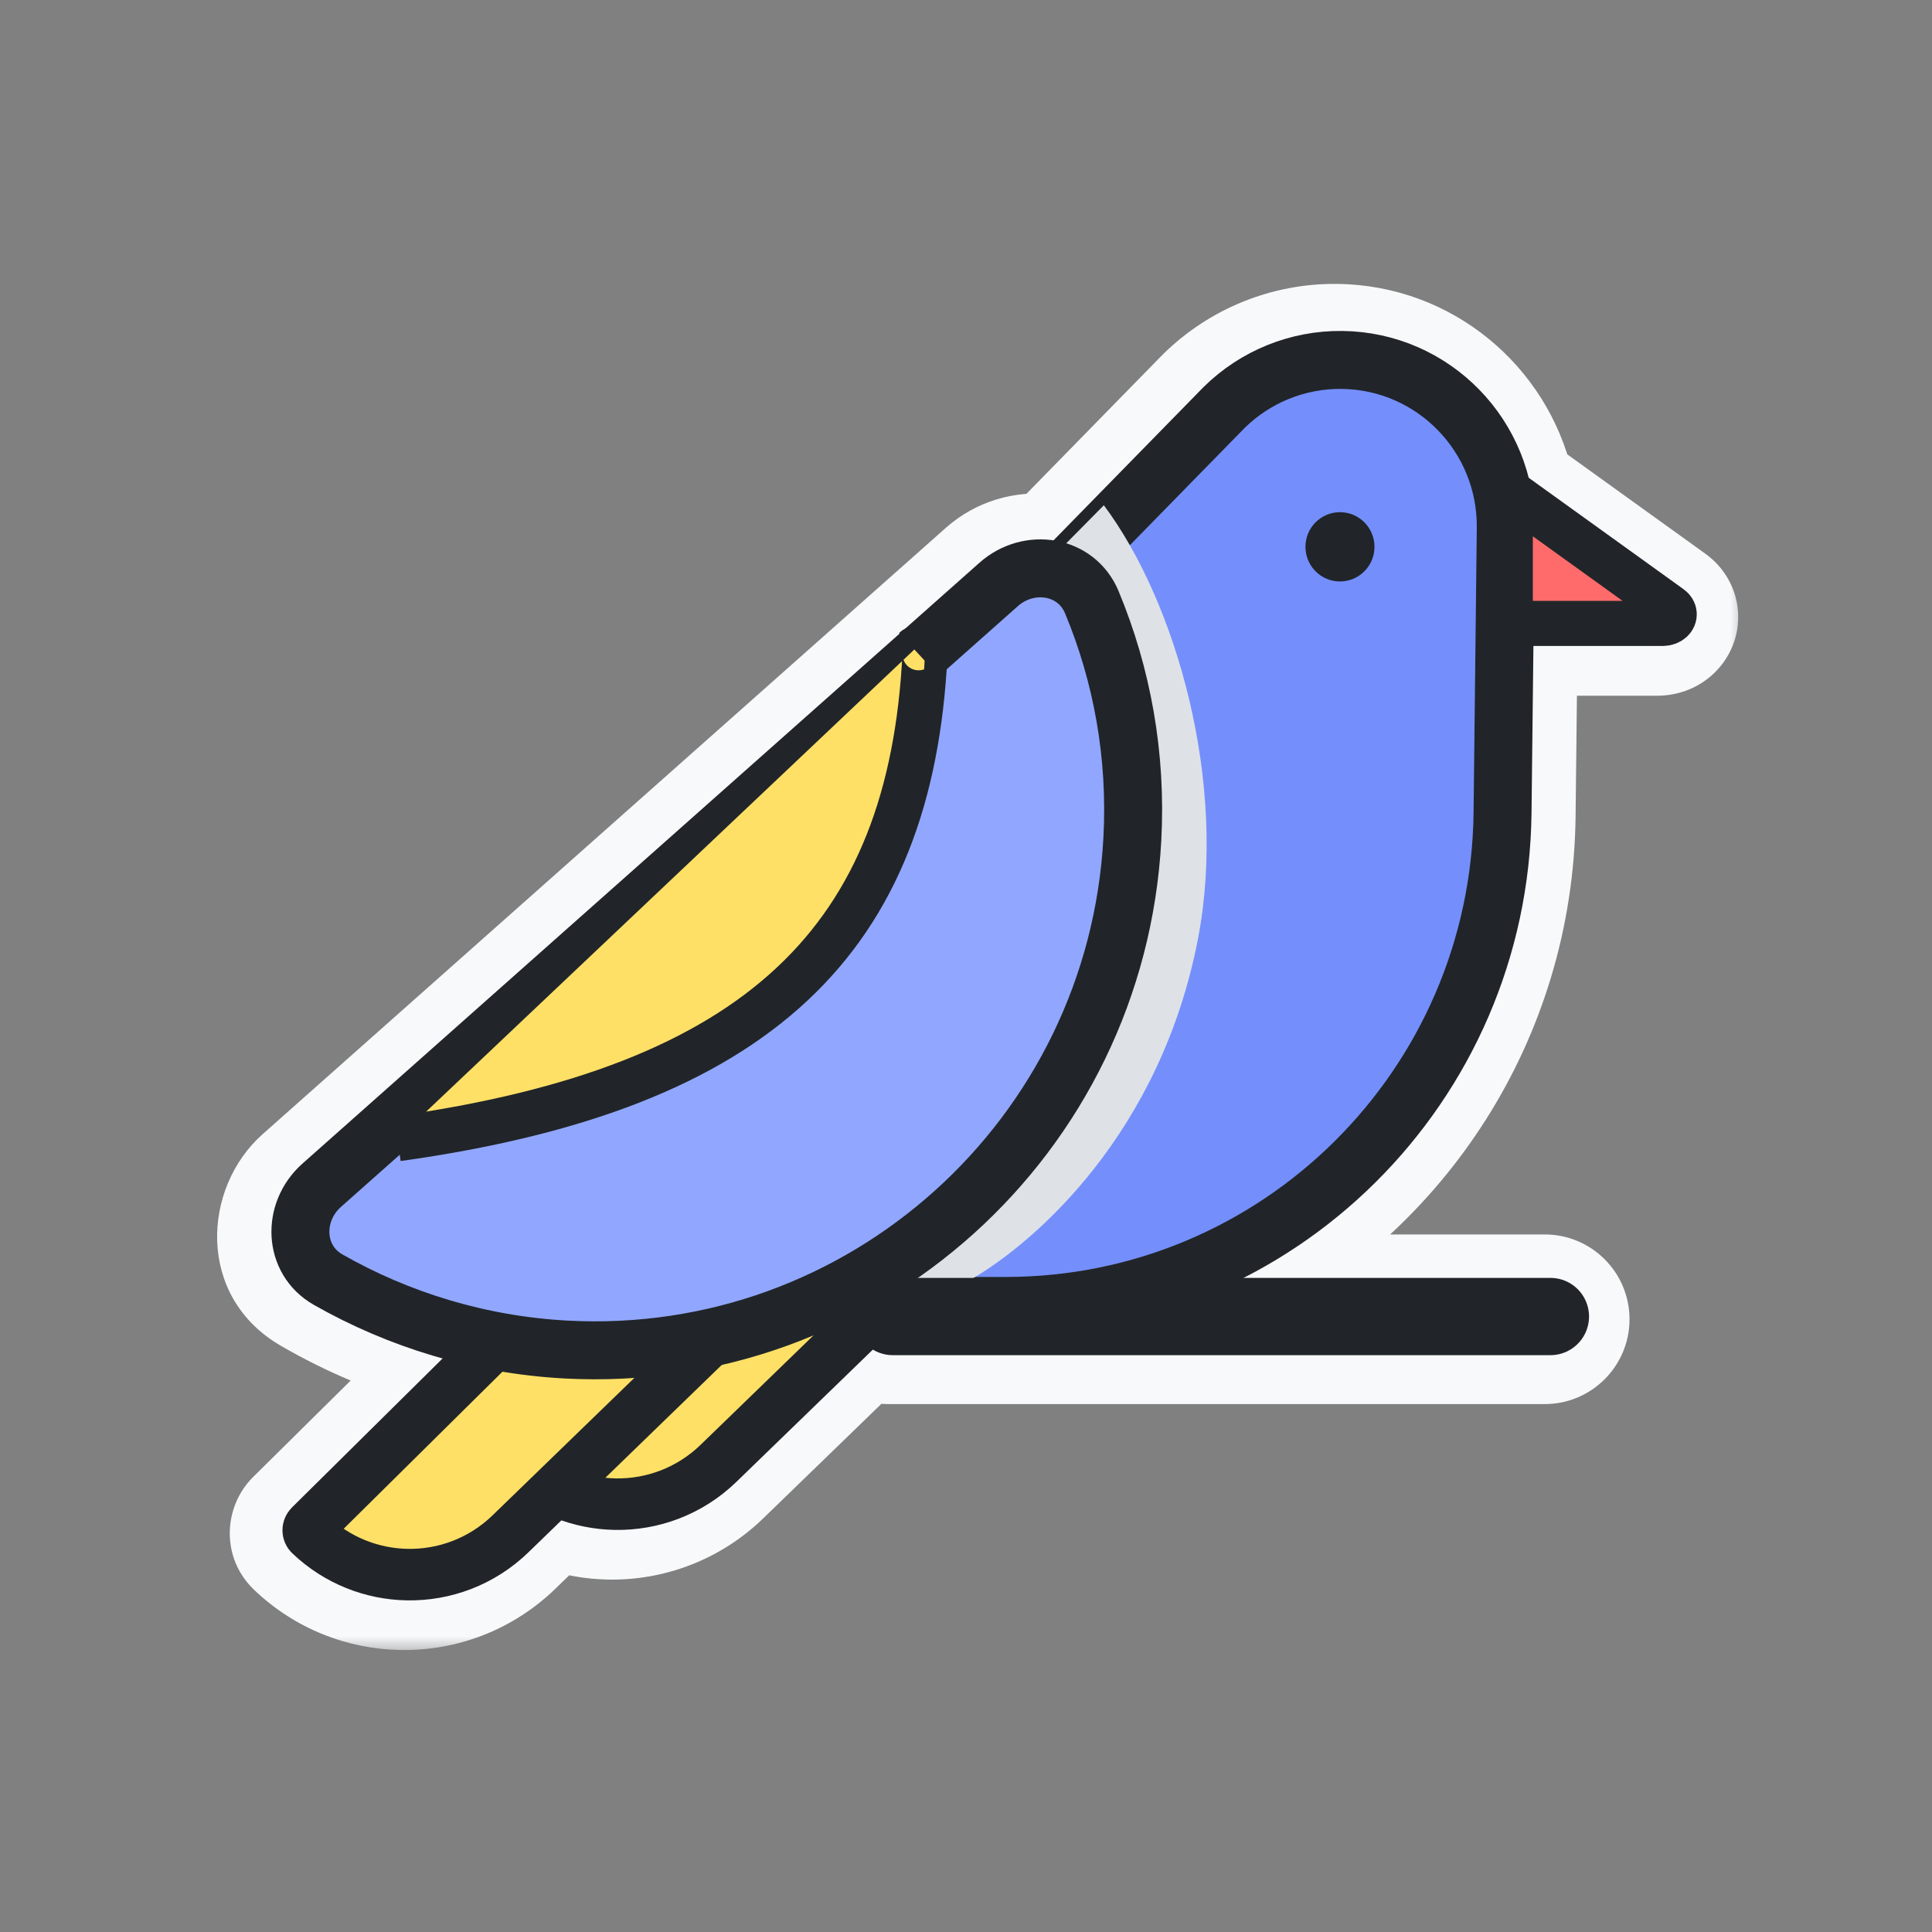 <svg width="60" height="60" viewBox="0 0 60 60" fill="none" xmlns="http://www.w3.org/2000/svg">
<rect x="0" y="0" width="60" height="60" fill="#808080" stroke="none"/>
<mask id="path-1-outside-1_50_7779" maskUnits="userSpaceOnUse" x="6.241" y="8.317" width="48" height="43" fill="black">
<rect fill="white" x="6.241" y="8.317" width="48" height="43"/>
<path fill-rule="evenodd" clip-rule="evenodd" d="M41.512 10.317C39.891 10.299 38.33 10.929 37.174 12.068L37.162 12.08L32.498 16.846C31.757 16.756 30.969 16.982 30.375 17.51L9.152 36.345C7.902 37.454 7.873 39.567 9.471 40.494C10.767 41.246 12.173 41.841 13.657 42.247L8.917 46.936C8.555 47.294 8.528 47.906 8.925 48.286C9.914 49.233 11.184 49.72 12.46 49.742C13.804 49.766 15.159 49.275 16.203 48.263L17.247 47.251C17.787 47.444 18.352 47.545 18.918 47.555C20.262 47.578 21.617 47.087 22.661 46.075L26.941 41.926C27.117 42.039 27.327 42.105 27.552 42.105H47.973C48.599 42.105 49.106 41.597 49.106 40.971C49.106 40.344 48.599 39.837 47.973 39.837H38.415C43.709 37.16 47.359 31.685 47.431 25.339L47.49 20.106H51.473C51.717 20.106 51.976 20.023 52.178 19.839C52.379 19.655 52.5 19.388 52.479 19.099C52.458 18.811 52.303 18.57 52.089 18.416L47.37 15.02C46.743 12.352 44.371 10.35 41.512 10.317ZM50.334 18.783H47.505L47.528 16.764L50.334 18.783ZM24.652 24.862L11.304 38.501C11.072 38.732 10.915 39.011 10.835 39.307C10.663 39.215 10.493 39.121 10.325 39.023C9.88 38.765 9.763 38.077 10.28 37.617L24.652 24.862ZM15.417 42.633L10.428 47.567C11.046 47.995 11.764 48.215 12.487 48.228C13.447 48.245 14.41 47.895 15.155 47.173L15.851 46.498C15.69 46.376 15.533 46.242 15.383 46.099C14.986 45.718 15.013 45.107 15.375 44.748L17.302 42.842C16.664 42.806 16.035 42.736 15.417 42.633ZM19.461 42.833L16.886 45.38C16.91 45.396 16.933 45.412 16.956 45.427L19.646 42.82C19.584 42.825 19.523 42.829 19.461 42.833ZM22.222 42.429L18.527 46.01C18.666 46.028 18.805 46.038 18.945 46.041C19.904 46.057 20.868 45.707 21.613 44.986L25.12 41.586H24.887C24.029 41.935 23.139 42.218 22.222 42.429Z"/>
</mask>
<path fill-rule="evenodd" clip-rule="evenodd" d="M41.512 10.317C39.891 10.299 38.33 10.929 37.174 12.068L37.162 12.08L32.498 16.846C31.757 16.756 30.969 16.982 30.375 17.51L9.152 36.345C7.902 37.454 7.873 39.567 9.471 40.494C10.767 41.246 12.173 41.841 13.657 42.247L8.917 46.936C8.555 47.294 8.528 47.906 8.925 48.286C9.914 49.233 11.184 49.72 12.46 49.742C13.804 49.766 15.159 49.275 16.203 48.263L17.247 47.251C17.787 47.444 18.352 47.545 18.918 47.555C20.262 47.578 21.617 47.087 22.661 46.075L26.941 41.926C27.117 42.039 27.327 42.105 27.552 42.105H47.973C48.599 42.105 49.106 41.597 49.106 40.971C49.106 40.344 48.599 39.837 47.973 39.837H38.415C43.709 37.16 47.359 31.685 47.431 25.339L47.49 20.106H51.473C51.717 20.106 51.976 20.023 52.178 19.839C52.379 19.655 52.5 19.388 52.479 19.099C52.458 18.811 52.303 18.57 52.089 18.416L47.37 15.02C46.743 12.352 44.371 10.35 41.512 10.317ZM50.334 18.783H47.505L47.528 16.764L50.334 18.783ZM24.652 24.862L11.304 38.501C11.072 38.732 10.915 39.011 10.835 39.307C10.663 39.215 10.493 39.121 10.325 39.023C9.88 38.765 9.763 38.077 10.28 37.617L24.652 24.862ZM15.417 42.633L10.428 47.567C11.046 47.995 11.764 48.215 12.487 48.228C13.447 48.245 14.41 47.895 15.155 47.173L15.851 46.498C15.69 46.376 15.533 46.242 15.383 46.099C14.986 45.718 15.013 45.107 15.375 44.748L17.302 42.842C16.664 42.806 16.035 42.736 15.417 42.633ZM19.461 42.833L16.886 45.38C16.91 45.396 16.933 45.412 16.956 45.427L19.646 42.82C19.584 42.825 19.523 42.829 19.461 42.833ZM22.222 42.429L18.527 46.01C18.666 46.028 18.805 46.038 18.945 46.041C19.904 46.057 20.868 45.707 21.613 44.986L25.12 41.586H24.887C24.029 41.935 23.139 42.218 22.222 42.429Z" fill="#F8F9FA"/>
<path d="M37.174 12.068L36.121 11L36.112 11.01L37.174 12.068ZM41.512 10.317L41.495 11.817L41.512 10.317ZM37.162 12.08L36.1 11.022L36.09 11.031L37.162 12.08ZM32.498 16.846L32.316 18.335C32.779 18.392 33.243 18.229 33.57 17.895L32.498 16.846ZM30.375 17.51L31.37 18.632L31.37 18.632L30.375 17.51ZM9.152 36.345L8.156 35.223L8.156 35.223L9.152 36.345ZM9.471 40.494L8.718 41.792L8.719 41.792L9.471 40.494ZM13.657 42.247L14.712 43.313C15.093 42.937 15.244 42.385 15.108 41.867C14.972 41.348 14.57 40.942 14.053 40.8L13.657 42.247ZM8.917 46.936L9.972 48.002L9.972 48.002L8.917 46.936ZM8.925 48.286L9.963 47.203L9.963 47.203L8.925 48.286ZM12.46 49.742L12.486 48.243L12.486 48.243L12.46 49.742ZM16.203 48.263L15.159 47.186L15.159 47.186L16.203 48.263ZM17.247 47.251L17.75 45.838C17.213 45.647 16.613 45.777 16.203 46.174L17.247 47.251ZM18.918 47.555L18.892 49.055L18.892 49.055L18.918 47.555ZM22.661 46.075L21.617 44.998L21.617 44.998L22.661 46.075ZM26.941 41.926L27.75 40.663C27.164 40.288 26.397 40.365 25.897 40.849L26.941 41.926ZM38.415 39.837L37.738 38.498C37.118 38.812 36.795 39.509 36.956 40.185C37.117 40.86 37.721 41.337 38.415 41.337V39.837ZM47.431 25.339L45.931 25.322L45.931 25.322L47.431 25.339ZM47.49 20.106V18.606C46.669 18.606 46 19.267 45.99 20.089L47.49 20.106ZM52.178 19.839L51.167 18.73L51.167 18.73L52.178 19.839ZM52.479 19.099L53.975 18.989L53.975 18.989L52.479 19.099ZM52.089 18.416L51.213 19.634L51.213 19.634L52.089 18.416ZM47.37 15.02L45.91 15.363C45.992 15.716 46.2 16.026 46.494 16.238L47.37 15.02ZM47.505 18.783L46.005 18.766C46.001 19.167 46.157 19.553 46.439 19.838C46.72 20.123 47.105 20.283 47.505 20.283V18.783ZM50.334 18.783V20.283C50.985 20.283 51.562 19.863 51.762 19.243C51.962 18.624 51.739 17.946 51.21 17.566L50.334 18.783ZM47.528 16.764L48.404 15.546C47.95 15.219 47.351 15.173 46.852 15.425C46.352 15.678 46.035 16.187 46.028 16.747L47.528 16.764ZM11.304 38.501L12.363 39.563C12.367 39.559 12.371 39.555 12.376 39.55L11.304 38.501ZM24.652 24.862L25.724 25.912C26.289 25.334 26.296 24.413 25.738 23.828C25.181 23.243 24.261 23.204 23.657 23.741L24.652 24.862ZM10.835 39.307L10.131 40.631C10.534 40.846 11.013 40.865 11.432 40.684C11.851 40.502 12.164 40.139 12.284 39.699L10.835 39.307ZM10.325 39.023L11.078 37.726L11.078 37.726L10.325 39.023ZM10.28 37.617L11.276 38.739L11.276 38.739L10.28 37.617ZM10.428 47.567L9.373 46.501C9.056 46.815 8.895 47.254 8.934 47.698C8.973 48.143 9.208 48.547 9.575 48.801L10.428 47.567ZM15.417 42.633L15.662 41.153C15.188 41.074 14.704 41.228 14.362 41.566L15.417 42.633ZM12.487 48.228L12.46 49.728L12.46 49.728L12.487 48.228ZM15.155 47.173L16.199 48.25L16.199 48.25L15.155 47.173ZM15.851 46.498L16.895 47.575C17.21 47.27 17.375 46.843 17.349 46.406C17.322 45.969 17.105 45.566 16.756 45.301L15.851 46.498ZM15.383 46.099L14.346 47.182L14.346 47.182L15.383 46.099ZM15.375 44.748L14.32 43.682L14.32 43.682L15.375 44.748ZM17.302 42.842L18.357 43.908C18.778 43.492 18.915 42.866 18.705 42.311C18.495 41.757 17.979 41.378 17.387 41.344L17.302 42.842ZM16.886 45.38L15.831 44.313C15.514 44.627 15.353 45.066 15.392 45.511C15.431 45.955 15.666 46.359 16.033 46.613L16.886 45.38ZM19.461 42.833L19.363 41.336C19.002 41.36 18.663 41.513 18.406 41.767L19.461 42.833ZM16.956 45.427L16.131 46.68C16.718 47.066 17.495 46.994 18 46.504L16.956 45.427ZM19.646 42.82L20.69 43.897C21.144 43.457 21.273 42.781 21.014 42.204C20.755 41.628 20.162 41.276 19.532 41.324L19.646 42.82ZM18.527 46.01L17.483 44.933C17.07 45.334 16.922 45.936 17.104 46.483C17.285 47.029 17.763 47.423 18.334 47.498L18.527 46.01ZM22.222 42.429L21.887 40.967C21.62 41.028 21.375 41.161 21.178 41.352L22.222 42.429ZM18.945 46.041L18.918 47.54L18.918 47.54L18.945 46.041ZM21.613 44.986L20.569 43.909L20.569 43.909L21.613 44.986ZM25.12 41.586L26.164 42.663C26.603 42.238 26.74 41.589 26.51 41.023C26.281 40.457 25.731 40.086 25.12 40.086V41.586ZM24.887 41.586V40.086C24.694 40.086 24.502 40.124 24.322 40.197L24.887 41.586ZM38.227 13.137C39.099 12.278 40.274 11.803 41.495 11.817L41.529 8.817C39.507 8.794 37.561 9.581 36.121 11L38.227 13.137ZM38.225 13.139L38.237 13.127L36.112 11.01L36.1 11.022L38.225 13.139ZM33.57 17.895L38.234 13.13L36.09 11.031L31.426 15.797L33.57 17.895ZM31.37 18.632C31.634 18.397 31.99 18.295 32.316 18.335L32.68 15.357C31.524 15.216 30.305 15.566 29.379 16.388L31.37 18.632ZM10.147 37.467L31.37 18.632L29.379 16.388L8.156 35.223L10.147 37.467ZM10.224 39.197C9.897 39.007 9.756 38.728 9.742 38.418C9.726 38.078 9.869 37.714 10.147 37.467L8.156 35.223C6.282 36.887 6.081 40.261 8.718 41.792L10.224 39.197ZM14.053 40.8C12.695 40.428 11.409 39.885 10.224 39.197L8.719 41.792C10.124 42.608 11.65 43.253 13.261 43.694L14.053 40.8ZM9.972 48.002L14.712 43.313L12.602 41.181L7.862 45.869L9.972 48.002ZM9.963 47.203C10.211 47.441 10.174 47.802 9.972 48.002L7.862 45.869C6.935 46.786 6.845 48.371 7.888 49.37L9.963 47.203ZM12.486 48.243C11.574 48.227 10.669 47.879 9.963 47.203L7.888 49.37C9.159 50.587 10.794 51.214 12.434 51.242L12.486 48.243ZM15.159 47.186C14.412 47.909 13.447 48.26 12.486 48.243L12.434 51.242C14.161 51.273 15.905 50.64 17.247 49.34L15.159 47.186ZM16.203 46.174L15.159 47.186L17.247 49.34L18.291 48.328L16.203 46.174ZM18.944 46.055C18.539 46.048 18.136 45.975 17.75 45.838L16.743 48.664C17.438 48.912 18.164 49.042 18.892 49.055L18.944 46.055ZM21.617 44.998C20.87 45.721 19.905 46.072 18.944 46.055L18.892 49.055C20.619 49.085 22.363 48.452 23.705 47.152L21.617 44.998ZM25.897 40.849L21.617 44.998L23.705 47.152L27.985 43.004L25.897 40.849ZM27.552 40.605C27.622 40.605 27.692 40.626 27.75 40.663L26.133 43.19C26.543 43.453 27.032 43.605 27.552 43.605V40.605ZM47.973 40.605H27.552V43.605H47.973V40.605ZM47.606 40.971C47.606 40.768 47.77 40.605 47.973 40.605V43.605C49.427 43.605 50.606 42.425 50.606 40.971H47.606ZM47.973 41.337C47.77 41.337 47.606 41.173 47.606 40.971H50.606C50.606 39.516 49.427 38.337 47.973 38.337V41.337ZM38.415 41.337H47.973V38.337H38.415V41.337ZM45.931 25.322C45.866 31.089 42.55 36.065 37.738 38.498L39.092 41.175C44.868 38.255 48.852 32.28 48.931 25.356L45.931 25.322ZM45.99 20.089L45.931 25.322L48.931 25.356L48.99 20.123L45.99 20.089ZM51.473 18.606H47.49V21.606H51.473V18.606ZM51.167 18.73C51.274 18.633 51.39 18.606 51.473 18.606V21.606C52.044 21.606 52.678 21.413 53.189 20.947L51.167 18.73ZM50.983 19.208C50.968 19.001 51.057 18.83 51.167 18.73L53.189 20.947C53.701 20.479 54.032 19.775 53.975 18.989L50.983 19.208ZM51.213 19.634C51.107 19.558 50.998 19.412 50.983 19.208L53.975 18.989C53.918 18.211 53.498 17.582 52.965 17.199L51.213 19.634ZM46.494 16.238L51.213 19.634L52.965 17.199L48.246 13.803L46.494 16.238ZM41.495 11.817C43.644 11.842 45.436 13.348 45.91 15.363L48.83 14.677C48.051 11.357 45.097 8.858 41.529 8.817L41.495 11.817ZM47.505 20.283H50.334V17.283H47.505V20.283ZM46.028 16.747L46.005 18.766L49.005 18.8L49.028 16.781L46.028 16.747ZM51.21 17.566L48.404 15.546L46.652 17.981L49.458 20.001L51.21 17.566ZM12.376 39.55L25.724 25.912L23.58 23.813L10.232 37.452L12.376 39.55ZM12.284 39.699C12.297 39.65 12.322 39.604 12.363 39.563L10.245 37.438C9.821 37.861 9.534 38.373 9.387 38.916L12.284 39.699ZM9.572 40.321C9.756 40.427 9.942 40.531 10.131 40.631L11.54 37.983C11.384 37.9 11.23 37.814 11.078 37.726L9.572 40.321ZM9.285 36.495C8.062 37.581 8.176 39.511 9.572 40.321L11.078 37.726C11.313 37.862 11.422 38.087 11.437 38.28C11.454 38.502 11.357 38.668 11.276 38.739L9.285 36.495ZM23.657 23.741L9.285 36.495L11.276 38.739L25.648 25.984L23.657 23.741ZM11.483 48.634L16.472 43.699L14.362 41.566L9.373 46.501L11.483 48.634ZM12.513 46.728C12.078 46.721 11.649 46.588 11.282 46.334L9.575 48.801C10.442 49.401 11.45 49.71 12.46 49.728L12.513 46.728ZM14.111 46.096C13.664 46.53 13.089 46.739 12.513 46.728L12.46 49.728C13.804 49.751 15.157 49.26 16.199 48.25L14.111 46.096ZM14.808 45.421L14.111 46.096L16.199 48.25L16.895 47.575L14.808 45.421ZM14.346 47.182C14.538 47.366 14.739 47.537 14.947 47.694L16.756 45.301C16.641 45.214 16.529 45.119 16.421 45.016L14.346 47.182ZM14.32 43.682C13.393 44.599 13.303 46.184 14.346 47.182L16.421 45.016C16.669 45.254 16.632 45.615 16.43 45.815L14.32 43.682ZM16.247 41.776L14.32 43.682L16.43 45.815L18.357 43.908L16.247 41.776ZM15.171 44.112C15.842 44.224 16.525 44.3 17.217 44.34L17.387 41.344C16.803 41.311 16.228 41.247 15.662 41.153L15.171 44.112ZM17.941 46.446L20.516 43.9L18.406 41.767L15.831 44.313L17.941 46.446ZM17.782 44.175C17.768 44.165 17.754 44.156 17.74 44.146L16.033 46.613C16.065 46.636 16.098 46.658 16.131 46.68L17.782 44.175ZM18.602 41.743L15.912 44.35L18 46.504L20.69 43.897L18.602 41.743ZM19.559 44.33C19.626 44.326 19.693 44.321 19.76 44.316L19.532 41.324C19.476 41.329 19.419 41.333 19.363 41.336L19.559 44.33ZM19.571 47.087L23.266 43.506L21.178 41.352L17.483 44.933L19.571 47.087ZM18.971 44.541C18.887 44.539 18.803 44.533 18.72 44.522L18.334 47.498C18.528 47.523 18.723 47.537 18.918 47.54L18.971 44.541ZM20.569 43.909C20.122 44.342 19.547 44.551 18.971 44.541L18.918 47.54C20.262 47.564 21.615 47.072 22.657 46.063L20.569 43.909ZM24.076 40.509L20.569 43.909L22.657 46.063L26.164 42.663L24.076 40.509ZM24.887 43.086H25.12V40.086H24.887V43.086ZM22.558 43.891C23.554 43.662 24.521 43.355 25.453 42.976L24.322 40.197C23.538 40.516 22.724 40.775 21.887 40.967L22.558 43.891Z" fill="#F8F9FA" mask="url(#path-1-outside-1_50_7779)"/>
<path fill-rule="evenodd" clip-rule="evenodd" d="M34.047 33.795C34.124 33.874 34.121 34.001 34.042 34.078L22.313 45.446C21.419 46.312 20.259 46.733 19.108 46.713C18.017 46.694 16.933 46.28 16.088 45.474C16.009 45.398 16.011 45.272 16.089 45.195L30.766 30.676C30.845 30.598 30.973 30.6 31.05 30.68L34.047 33.795Z" fill="#FFE066" stroke="#212529" stroke-width="1.6" stroke-linejoin="round"/>
<path fill-rule="evenodd" clip-rule="evenodd" d="M27.589 35.982C27.666 36.062 27.663 36.188 27.584 36.265L15.855 47.633C14.961 48.5 13.801 48.921 12.65 48.901C11.559 48.882 10.476 48.467 9.63 47.661C9.551 47.586 9.553 47.46 9.631 47.383L24.308 32.864C24.387 32.785 24.515 32.787 24.592 32.867L27.589 35.982Z" fill="#FFE066" stroke="#212529" stroke-width="1.6" stroke-linejoin="round"/>
<path fill-rule="evenodd" clip-rule="evenodd" d="M38.014 12.657L11.206 39.082C10.868 39.415 10.863 39.96 11.194 40.299C11.356 40.464 11.576 40.557 11.806 40.557H31.23C39.685 40.557 46.566 33.729 46.663 25.243L46.763 16.399C46.795 13.548 44.518 11.21 41.677 11.178C40.309 11.162 38.99 11.694 38.014 12.657Z" fill="#212529"/>
<path fill-rule="evenodd" clip-rule="evenodd" d="M38.014 12.657L12.15 39.082C11.813 39.415 11.808 39.96 12.139 40.299C12.301 40.464 12.521 40.557 12.751 40.557H31.23C39.685 40.557 46.566 33.729 46.663 25.243L46.763 16.399C46.795 13.548 44.518 11.21 41.677 11.178C40.309 11.162 38.99 11.694 38.014 12.657Z" fill="#748FFC" stroke="#212529" stroke-width="1.8" stroke-linejoin="round"/>
<path d="M41.614 18.058C42.206 18.058 42.686 17.576 42.686 16.982C42.686 16.388 42.206 15.906 41.614 15.906C41.022 15.906 40.542 16.388 40.542 16.982C40.542 17.576 41.022 18.058 41.614 18.058Z" fill="#212529"/>
<g style="mix-blend-mode:multiply">
<path d="M37.206 29.145C38.131 24.322 36.532 18.706 34.281 15.691L32.541 17.451L23.249 39.716H30.186C32.168 38.56 36.05 35.174 37.206 29.145Z" fill="#DEE2E6"/>
</g>
<path fill-rule="evenodd" clip-rule="evenodd" d="M9.991 36.809C9.056 37.639 9.103 39.121 10.189 39.74C12.382 40.989 14.9 41.767 17.576 41.911C26.793 42.407 34.668 35.31 35.166 26.06C35.306 23.455 34.846 20.957 33.907 18.702C33.425 17.544 31.954 17.317 31.016 18.149L9.991 36.809Z" fill="#91A7FF" stroke="#212529" stroke-width="1.8" stroke-linejoin="round"/>
<path fill-rule="evenodd" clip-rule="evenodd" d="M46.904 15.289L51.879 18.869C52.023 18.972 52.035 19.149 51.908 19.265C51.842 19.325 51.748 19.36 51.649 19.36H46.904V15.289Z" fill="#FF6B6B" stroke="#212529" stroke-width="1.4" stroke-linejoin="round"/>
<path fill-rule="evenodd" clip-rule="evenodd" d="M28.396 20.17C28.526 20.05 28.735 20.15 28.726 20.327C28.287 29.154 23.61 33.791 12.345 35.364" fill="#FFE066" stroke="#212529" stroke-width="1.4" stroke-linejoin="round"/>
<path d="M27.728 40.886H48.149" stroke="#212529" stroke-width="2.4" stroke-linecap="round"/>
</svg>
